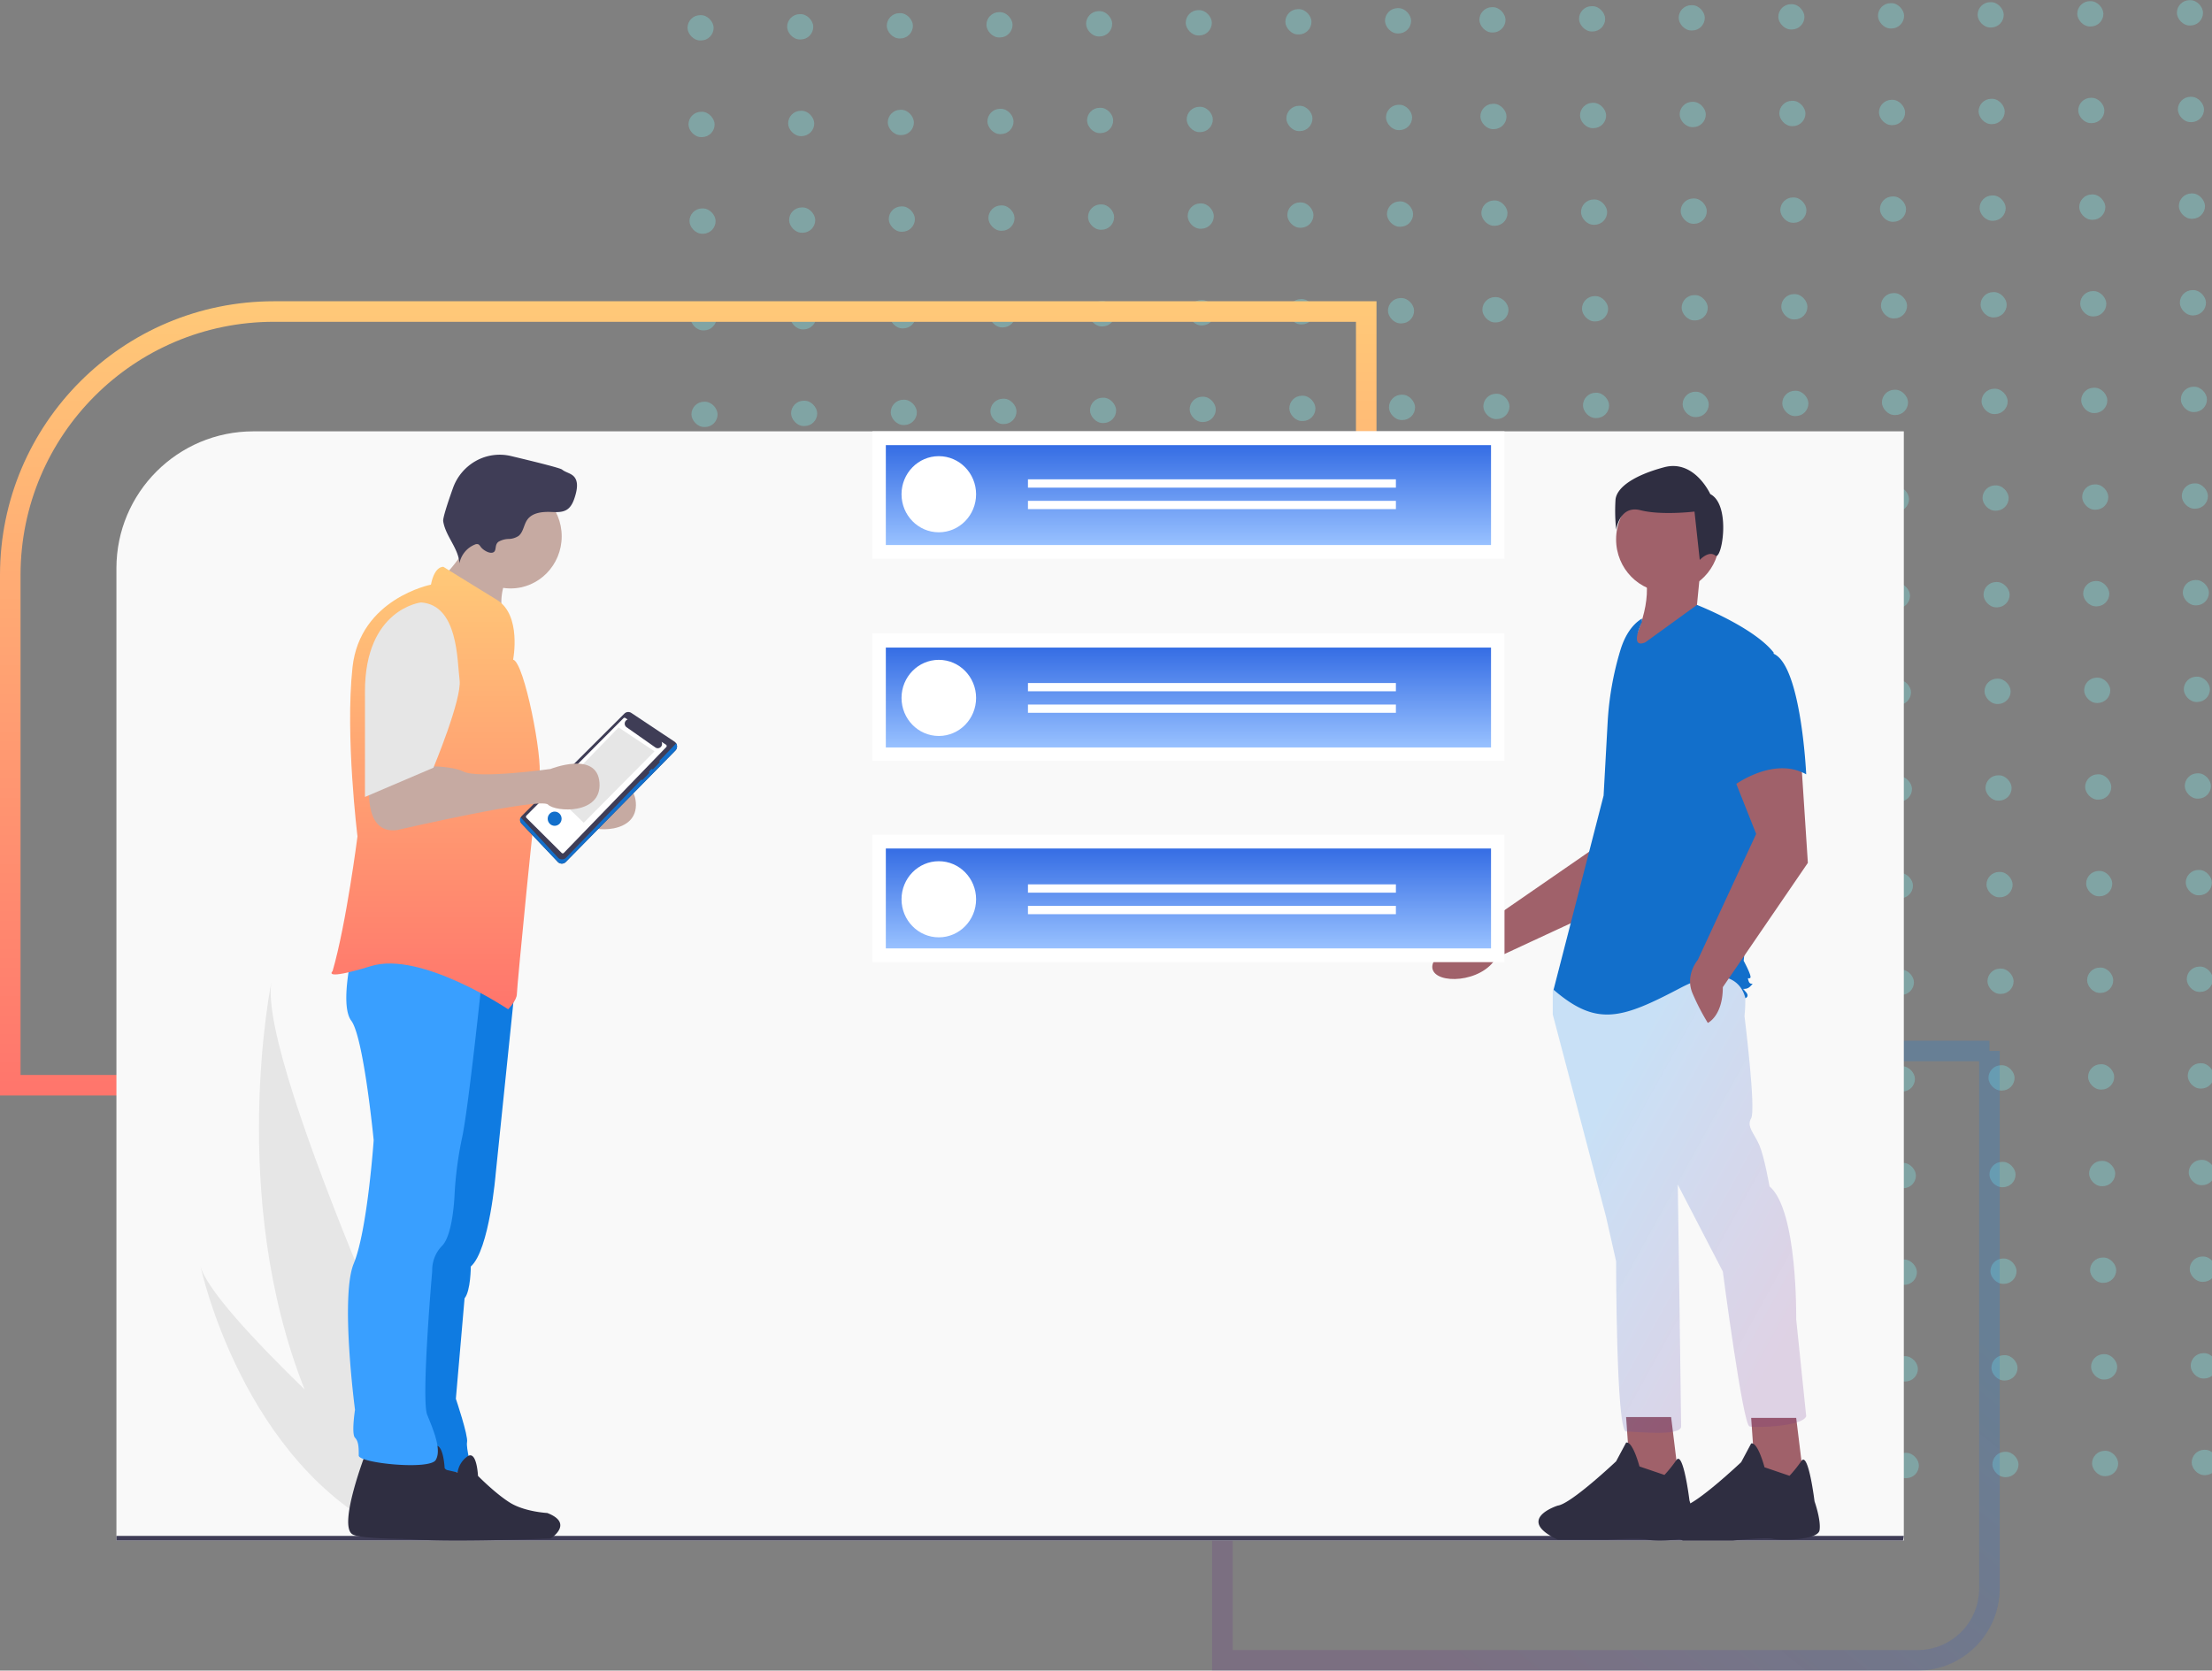 <svg width="323" height="244" fill="none" xmlns="http://www.w3.org/2000/svg"><rect width="100%" height="100%" fill="#808080" stroke="none"/><rect width="3.814" height="3.7" rx="1.85" transform="rotate(-.579 213.568 -21374.492) skewX(.008)" fill="#83E1E1" fill-opacity=".38"/><rect width="3.814" height="3.7" rx="1.85" transform="rotate(-.579 11388.39 -21432.01) skewX(.008)" fill="#83E1E1" fill-opacity=".38"/><rect width="3.814" height="3.7" rx="1.85" transform="rotate(-.579 5800.956 -21403.3) skewX(.008)" fill="#83E1E1" fill-opacity=".38"/><rect width="3.814" height="3.7" rx="1.85" transform="rotate(-.579 16975.755 -21460.82) skewX(.008)" fill="#83E1E1" fill-opacity=".38"/><rect width="3.814" height="3.7" rx="1.85" transform="rotate(-.579 3007.244 -21388.847) skewX(.008)" fill="#83E1E1" fill-opacity=".38"/><rect width="3.814" height="3.7" rx="1.85" transform="rotate(-.579 14182.023 -21446.465) skewX(.008)" fill="#83E1E1" fill-opacity=".38"/><rect width="3.814" height="3.7" rx="1.85" transform="rotate(-.579 8594.658 -21417.656) skewX(.008)" fill="#83E1E1" fill-opacity=".38"/><rect width="3.814" height="3.7" rx="1.85" transform="rotate(-.579 19769.486 -21475.174) skewX(.008)" fill="#83E1E1" fill-opacity=".38"/><rect width="3.814" height="3.7" rx="1.85" transform="rotate(-.579 1610.388 -21381.719) skewX(.008)" fill="#83E1E1" fill-opacity=".38"/><rect width="3.814" height="3.7" rx="1.85" transform="rotate(-.579 12785.256 -21439.237) skewX(.008)" fill="#83E1E1" fill-opacity=".38"/><rect width="3.814" height="3.7" rx="1.85" transform="rotate(-.579 7197.822 -21410.428) skewX(.008)" fill="#83E1E1" fill-opacity=".38"/><rect width="3.814" height="3.7" rx="1.85" transform="rotate(-.579 18372.62 -21467.947) skewX(.008)" fill="#83E1E1" fill-opacity=".38"/><rect width="3.814" height="3.7" rx="1.85" transform="rotate(-.579 4404.11 -21396.074) skewX(.008)" fill="#83E1E1" fill-opacity=".38"/><rect width="3.814" height="3.7" rx="1.85" transform="rotate(-.579 15578.888 -21453.592) skewX(.008)" fill="#83E1E1" fill-opacity=".38"/><rect width="3.814" height="3.7" rx="1.85" transform="rotate(-.579 9991.524 -21424.783) skewX(.008)" fill="#83E1E1" fill-opacity=".38"/><rect width="3.814" height="3.7" rx="1.85" transform="rotate(-.579 21166.352 -21482.4) skewX(.008)" fill="#83E1E1" fill-opacity=".38"/><rect width="3.814" height="3.7" rx="1.85" transform="rotate(-.579 184.738 -27133.99) skewX(.008)" fill="#83E1E1" fill-opacity=".38"/><rect width="3.814" height="3.7" rx="1.85" transform="rotate(-.579 11359.559 -27191.508) skewX(.008)" fill="#83E1E1" fill-opacity=".38"/><rect width="3.814" height="3.7" rx="1.85" transform="rotate(-.579 5772.174 -27162.699) skewX(.008)" fill="#83E1E1" fill-opacity=".38"/><rect width="3.814" height="3.7" rx="1.85" transform="rotate(-.579 16947.022 -27220.217) skewX(.008)" fill="#83E1E1" fill-opacity=".38"/><rect width="3.814" height="3.7" rx="1.85" transform="rotate(-.579 2978.473 -27148.344) skewX(.008)" fill="#83E1E1" fill-opacity=".38"/><rect width="3.814" height="3.7" rx="1.85" transform="rotate(-.579 14153.29 -27205.862) skewX(.008)" fill="#83E1E1" fill-opacity=".38"/><rect width="3.814" height="3.7" rx="1.85" transform="rotate(-.579 8565.877 -27177.153) skewX(.008)" fill="#83E1E1" fill-opacity=".38"/><rect width="3.814" height="3.7" rx="1.85" transform="rotate(-.579 19740.755 -27234.671) skewX(.008)" fill="#83E1E1" fill-opacity=".38"/><rect width="3.814" height="3.7" rx="1.85" transform="rotate(-.579 1581.607 -27141.216) skewX(.008)" fill="#83E1E1" fill-opacity=".38"/><rect width="3.814" height="3.7" rx="1.85" transform="rotate(-.579 12756.424 -27198.635) skewX(.008)" fill="#83E1E1" fill-opacity=".38"/><rect width="3.814" height="3.7" rx="1.85" transform="rotate(-.579 7169.01 -27169.926) skewX(.008)" fill="#83E1E1" fill-opacity=".38"/><rect width="3.814" height="3.7" rx="1.85" transform="rotate(-.579 18343.888 -27227.444) skewX(.008)" fill="#83E1E1" fill-opacity=".38"/><rect width="3.814" height="3.7" rx="1.85" transform="rotate(-.579 4375.31 -27155.67) skewX(.008)" fill="#83E1E1" fill-opacity=".38"/><rect width="3.814" height="3.7" rx="1.85" transform="rotate(-.579 15550.157 -27213.09) skewX(.008)" fill="#83E1E1" fill-opacity=".38"/><rect width="3.814" height="3.7" rx="1.85" transform="rotate(-.579 9962.742 -27184.28) skewX(.008)" fill="#83E1E1" fill-opacity=".38"/><rect width="3.814" height="3.7" rx="1.85" transform="rotate(-.579 21137.62 -27241.898) skewX(.008)" fill="#83E1E1" fill-opacity=".38"/><rect width="3.814" height="3.7" rx="1.85" transform="rotate(-.579 206.336 -22814.366) skewX(.008)" fill="#83E1E1" fill-opacity=".38"/><rect width="3.814" height="3.7" rx="1.85" transform="rotate(-.579 11381.182 -22871.885) skewX(.008)" fill="#83E1E1" fill-opacity=".38"/><rect width="3.814" height="3.7" rx="1.85" transform="rotate(-.579 5793.768 -22843.076) skewX(.008)" fill="#83E1E1" fill-opacity=".38"/><rect width="3.814" height="3.7" rx="1.85" transform="rotate(-.579 16968.546 -22900.594) skewX(.008)" fill="#83E1E1" fill-opacity=".38"/><rect width="3.814" height="3.7" rx="1.85" transform="rotate(-.579 3000.046 -22828.721) skewX(.008)" fill="#83E1E1" fill-opacity=".38"/><rect width="3.814" height="3.7" rx="1.85" transform="rotate(-.579 14174.914 -22886.24) skewX(.008)" fill="#83E1E1" fill-opacity=".38"/><rect width="3.814" height="3.7" rx="1.85" transform="rotate(-.579 8587.48 -22857.43) skewX(.008)" fill="#83E1E1" fill-opacity=".38"/><rect width="3.814" height="3.7" rx="1.85" transform="rotate(-.579 19762.278 -22914.949) skewX(.008)" fill="#83E1E1" fill-opacity=".38"/><rect width="3.814" height="3.7" rx="1.85" transform="rotate(-.579 1603.2 -22821.494) skewX(.008)" fill="#83E1E1" fill-opacity=".38"/><rect width="3.814" height="3.7" rx="1.85" transform="rotate(-.579 12778.048 -22879.012) skewX(.008)" fill="#83E1E1" fill-opacity=".38"/><rect width="3.814" height="3.7" rx="1.85" transform="rotate(-.579 7190.614 -22850.303) skewX(.008)" fill="#83E1E1" fill-opacity=".38"/><rect width="3.814" height="3.7" rx="1.85" transform="rotate(-.579 18365.412 -22907.821) skewX(.008)" fill="#83E1E1" fill-opacity=".38"/><rect width="3.814" height="3.7" rx="1.85" transform="rotate(-.579 4396.902 -22835.849) skewX(.008)" fill="#83E1E1" fill-opacity=".38"/><rect width="3.814" height="3.7" rx="1.85" transform="rotate(-.579 15571.68 -22893.367) skewX(.008)" fill="#83E1E1" fill-opacity=".38"/><rect width="3.814" height="3.7" rx="1.85" transform="rotate(-.579 9984.316 -22864.658) skewX(.008)" fill="#83E1E1" fill-opacity=".38"/><rect width="3.814" height="3.7" rx="1.85" transform="rotate(-.579 21159.144 -22922.176) skewX(.008)" fill="#83E1E1" fill-opacity=".38"/><rect width="3.814" height="3.7" rx="1.85" transform="rotate(-.579 177.555 -28573.864) skewX(.008)" fill="#83E1E1" fill-opacity=".38"/><rect width="3.814" height="3.7" rx="1.85" transform="rotate(-.579 11352.351 -28631.382) skewX(.008)" fill="#83E1E1" fill-opacity=".38"/><rect width="3.814" height="3.7" rx="1.85" transform="rotate(-.579 5764.967 -28602.573) skewX(.008)" fill="#83E1E1" fill-opacity=".38"/><rect width="3.814" height="3.7" rx="1.85" transform="rotate(-.579 16939.815 -28660.19) skewX(.008)" fill="#83E1E1" fill-opacity=".38"/><rect width="3.814" height="3.7" rx="1.85" transform="rotate(-.579 2971.264 -28588.12) skewX(.008)" fill="#83E1E1" fill-opacity=".38"/><rect width="3.814" height="3.7" rx="1.85" transform="rotate(-.579 14146.083 -28645.737) skewX(.008)" fill="#83E1E1" fill-opacity=".38"/><rect width="3.814" height="3.7" rx="1.85" transform="rotate(-.579 8558.698 -28616.928) skewX(.008)" fill="#83E1E1" fill-opacity=".38"/><rect width="3.814" height="3.7" rx="1.85" transform="rotate(-.579 19733.547 -28674.545) skewX(.008)" fill="#83E1E1" fill-opacity=".38"/><rect width="3.814" height="3.7" rx="1.85" transform="rotate(-.579 1574.4 -28581.09) skewX(.008)" fill="#83E1E1" fill-opacity=".38"/><rect width="3.814" height="3.7" rx="1.85" transform="rotate(-.579 12749.217 -28638.51) skewX(.008)" fill="#83E1E1" fill-opacity=".38"/><rect width="3.814" height="3.7" rx="1.85" transform="rotate(-.579 7161.833 -28609.8) skewX(.008)" fill="#83E1E1" fill-opacity=".38"/><rect width="3.814" height="3.7" rx="1.85" transform="rotate(-.579 18336.68 -28667.319) skewX(.008)" fill="#83E1E1" fill-opacity=".38"/><rect width="3.814" height="3.7" rx="1.85" transform="rotate(-.579 4368.12 -28595.445) skewX(.008)" fill="#83E1E1" fill-opacity=".38"/><rect width="3.814" height="3.7" rx="1.85" transform="rotate(-.579 15542.949 -28652.964) skewX(.008)" fill="#83E1E1" fill-opacity=".38"/><rect width="3.814" height="3.7" rx="1.85" transform="rotate(-.579 9955.535 -28624.155) skewX(.008)" fill="#83E1E1" fill-opacity=".38"/><rect width="3.814" height="3.7" rx="1.85" transform="rotate(-.579 21130.412 -28681.673) skewX(.008)" fill="#83E1E1" fill-opacity=".38"/><rect width="3.814" height="3.7" rx="1.85" transform="rotate(-.579 199.153 -24254.24) skewX(.008)" fill="#83E1E1" fill-opacity=".38"/><rect width="3.814" height="3.7" rx="1.85" transform="rotate(-.579 11373.974 -24311.759) skewX(.008)" fill="#83E1E1" fill-opacity=".38"/><rect width="3.814" height="3.7" rx="1.85" transform="rotate(-.579 5786.56 -24283.05) skewX(.008)" fill="#83E1E1" fill-opacity=".38"/><rect width="3.814" height="3.7" rx="1.85" transform="rotate(-.579 16961.339 -24340.568) skewX(.008)" fill="#83E1E1" fill-opacity=".38"/><rect width="3.814" height="3.7" rx="1.85" transform="rotate(-.579 2992.859 -24268.695) skewX(.008)" fill="#83E1E1" fill-opacity=".38"/><rect width="3.814" height="3.7" rx="1.85" transform="rotate(-.579 14167.706 -24326.114) skewX(.008)" fill="#83E1E1" fill-opacity=".38"/><rect width="3.814" height="3.7" rx="1.85" transform="rotate(-.579 8580.273 -24297.404) skewX(.008)" fill="#83E1E1" fill-opacity=".38"/><rect width="3.814" height="3.7" rx="1.85" transform="rotate(-.579 19755.07 -24354.923) skewX(.008)" fill="#83E1E1" fill-opacity=".38"/><rect width="3.814" height="3.7" rx="1.85" transform="rotate(-.579 1595.993 -24261.468) skewX(.008)" fill="#83E1E1" fill-opacity=".38"/><rect width="3.814" height="3.7" rx="1.85" transform="rotate(-.579 12770.84 -24318.986) skewX(.008)" fill="#83E1E1" fill-opacity=".38"/><rect width="3.814" height="3.7" rx="1.85" transform="rotate(-.579 7183.426 -24290.177) skewX(.008)" fill="#83E1E1" fill-opacity=".38"/><rect width="3.814" height="3.7" rx="1.85" transform="rotate(-.579 18358.205 -24347.696) skewX(.008)" fill="#83E1E1" fill-opacity=".38"/><rect width="3.814" height="3.7" rx="1.85" transform="rotate(-.579 4389.695 -24275.822) skewX(.008)" fill="#83E1E1" fill-opacity=".38"/><rect width="3.814" height="3.7" rx="1.85" transform="rotate(-.579 15564.572 -24333.34) skewX(.008)" fill="#83E1E1" fill-opacity=".38"/><rect width="3.814" height="3.7" rx="1.85" transform="rotate(-.579 9977.139 -24304.631) skewX(.008)" fill="#83E1E1" fill-opacity=".38"/><rect width="3.814" height="3.7" rx="1.85" transform="rotate(-.579 21151.937 -24362.15) skewX(.008)" fill="#83E1E1" fill-opacity=".38"/><rect width="3.814" height="3.7" rx="1.85" transform="rotate(-.579 170.348 -30013.738) skewX(.008)" fill="#83E1E1" fill-opacity=".38"/><rect width="3.814" height="3.7" rx="1.85" transform="rotate(-.579 11345.243 -30071.256) skewX(.008)" fill="#83E1E1" fill-opacity=".38"/><rect width="3.814" height="3.7" rx="1.85" transform="rotate(-.579 5757.779 -30042.448) skewX(.008)" fill="#83E1E1" fill-opacity=".38"/><rect width="3.814" height="3.7" rx="1.85" transform="rotate(-.579 16932.607 -30100.065) skewX(.008)" fill="#83E1E1" fill-opacity=".38"/><rect width="3.814" height="3.7" rx="1.85" transform="rotate(-.579 2964.057 -30028.093) skewX(.008)" fill="#83E1E1" fill-opacity=".38"/><rect width="3.814" height="3.7" rx="1.85" transform="rotate(-.579 14138.875 -30085.611) skewX(.008)" fill="#83E1E1" fill-opacity=".38"/><rect width="3.814" height="3.7" rx="1.85" transform="rotate(-.579 8551.411 -30056.803) skewX(.008)" fill="#83E1E1" fill-opacity=".38"/><rect width="3.814" height="3.7" rx="1.85" transform="rotate(-.579 19726.338 -30114.32) skewX(.008)" fill="#83E1E1" fill-opacity=".38"/><rect width="3.814" height="3.7" rx="1.85" transform="rotate(-.579 1567.21 -30020.866) skewX(.008)" fill="#83E1E1" fill-opacity=".38"/><rect width="3.814" height="3.7" rx="1.85" transform="rotate(-.579 12742.01 -30078.484) skewX(.008)" fill="#83E1E1" fill-opacity=".38"/><rect width="3.814" height="3.7" rx="1.85" transform="rotate(-.579 7154.624 -30049.575) skewX(.008)" fill="#83E1E1" fill-opacity=".38"/><rect width="3.814" height="3.7" rx="1.85" transform="rotate(-.579 18329.473 -30107.193) skewX(.008)" fill="#83E1E1" fill-opacity=".38"/><rect width="3.814" height="3.7" rx="1.85" transform="rotate(-.579 4360.913 -30035.32) skewX(.008)" fill="#83E1E1" fill-opacity=".38"/><rect width="3.814" height="3.7" rx="1.85" transform="rotate(-.579 15535.74 -30092.739) skewX(.008)" fill="#83E1E1" fill-opacity=".38"/><rect width="3.814" height="3.7" rx="1.85" transform="rotate(-.579 9948.357 -30064.03) skewX(.008)" fill="#83E1E1" fill-opacity=".38"/><rect width="3.814" height="3.7" rx="1.85" transform="rotate(-.579 21123.205 -30121.548) skewX(.008)" fill="#83E1E1" fill-opacity=".38"/><rect width="3.814" height="3.7" rx="1.85" transform="rotate(-.579 191.946 -25694.115) skewX(.008)" fill="#83E1E1" fill-opacity=".38"/><rect width="3.814" height="3.7" rx="1.85" transform="rotate(-.579 11366.767 -25751.633) skewX(.008)" fill="#83E1E1" fill-opacity=".38"/><rect width="3.814" height="3.7" rx="1.85" transform="rotate(-.579 5779.353 -25722.924) skewX(.008)" fill="#83E1E1" fill-opacity=".38"/><rect width="3.814" height="3.7" rx="1.85" transform="rotate(-.579 16954.23 -25780.442) skewX(.008)" fill="#83E1E1" fill-opacity=".38"/><rect width="3.814" height="3.7" rx="1.85" transform="rotate(-.579 2985.65 -25708.47) skewX(.008)" fill="#83E1E1" fill-opacity=".38"/><rect width="3.814" height="3.7" rx="1.85" transform="rotate(-.579 14160.498 -25765.988) skewX(.008)" fill="#83E1E1" fill-opacity=".38"/><rect width="3.814" height="3.7" rx="1.85" transform="rotate(-.579 8573.085 -25737.279) skewX(.008)" fill="#83E1E1" fill-opacity=".38"/><rect width="3.814" height="3.7" rx="1.85" transform="rotate(-.579 19747.863 -25794.797) skewX(.008)" fill="#83E1E1" fill-opacity=".38"/><rect width="3.814" height="3.7" rx="1.85" transform="rotate(-.579 1588.815 -25701.342) skewX(.008)" fill="#83E1E1" fill-opacity=".38"/><rect width="3.814" height="3.7" rx="1.85" transform="rotate(-.579 12763.633 -25758.86) skewX(.008)" fill="#83E1E1" fill-opacity=".38"/><rect width="3.814" height="3.7" rx="1.85" transform="rotate(-.579 7176.219 -25730.052) skewX(.008)" fill="#83E1E1" fill-opacity=".38"/><rect width="3.814" height="3.7" rx="1.85" transform="rotate(-.579 18351.096 -25787.57) skewX(.008)" fill="#83E1E1" fill-opacity=".38"/><rect width="3.814" height="3.7" rx="1.85" transform="rotate(-.579 4382.517 -25715.697) skewX(.008)" fill="#83E1E1" fill-opacity=".38"/><rect width="3.814" height="3.7" rx="1.85" transform="rotate(-.579 15557.364 -25773.116) skewX(.008)" fill="#83E1E1" fill-opacity=".38"/><rect width="3.814" height="3.7" rx="1.85" transform="rotate(-.579 9969.93 -25744.406) skewX(.008)" fill="#83E1E1" fill-opacity=".38"/><rect width="3.814" height="3.7" rx="1.85" transform="rotate(-.579 21144.73 -25802.024) skewX(.008)" fill="#83E1E1" fill-opacity=".38"/><rect width="3.814" height="3.7" rx="1.85" transform="rotate(-.579 163.165 -31453.612) skewX(.008)" fill="#83E1E1" fill-opacity=".38"/><rect width="3.814" height="3.7" rx="1.85" transform="rotate(-.579 11338.035 -31511.13) skewX(.008)" fill="#83E1E1" fill-opacity=".38"/><rect width="3.814" height="3.7" rx="1.85" transform="rotate(-.579 5750.571 -31482.322) skewX(.008)" fill="#83E1E1" fill-opacity=".38"/><rect width="3.814" height="3.7" rx="1.85" transform="rotate(-.579 16925.399 -31539.84) skewX(.008)" fill="#83E1E1" fill-opacity=".38"/><rect width="3.814" height="3.7" rx="1.85" transform="rotate(-.579 2956.87 -31467.967) skewX(.008)" fill="#83E1E1" fill-opacity=".38"/><rect width="3.814" height="3.7" rx="1.85" transform="rotate(-.579 14131.667 -31525.486) skewX(.008)" fill="#83E1E1" fill-opacity=".38"/><rect width="3.814" height="3.7" rx="1.85" transform="rotate(-.579 8544.283 -31496.677) skewX(.008)" fill="#83E1E1" fill-opacity=".38"/><rect width="3.814" height="3.7" rx="1.85" transform="rotate(-.579 19719.131 -31554.294) skewX(.008)" fill="#83E1E1" fill-opacity=".38"/><rect width="3.814" height="3.7" rx="1.85" transform="rotate(-.579 1559.934 -31460.84) skewX(.008)" fill="#83E1E1" fill-opacity=".38"/><rect width="3.814" height="3.7" rx="1.85" transform="rotate(-.579 12734.801 -31518.259) skewX(.008)" fill="#83E1E1" fill-opacity=".38"/><rect width="3.814" height="3.7" rx="1.85" transform="rotate(-.579 7147.437 -31489.45) skewX(.008)" fill="#83E1E1" fill-opacity=".38"/><rect width="3.814" height="3.7" rx="1.85" transform="rotate(-.579 18322.265 -31547.067) skewX(.008)" fill="#83E1E1" fill-opacity=".38"/><rect width="3.814" height="3.7" rx="1.85" transform="rotate(-.579 4353.735 -31475.194) skewX(.008)" fill="#83E1E1" fill-opacity=".38"/><rect width="3.814" height="3.7" rx="1.85" transform="rotate(-.579 15528.434 -31532.713) skewX(.008)" fill="#83E1E1" fill-opacity=".38"/><rect width="3.814" height="3.7" rx="1.85" transform="rotate(-.579 9941.149 -31503.904) skewX(.008)" fill="#83E1E1" fill-opacity=".38"/><rect width="3.814" height="3.7" rx="1.85" transform="rotate(-.579 21115.897 -31561.422) skewX(.008)" fill="#83E1E1" fill-opacity=".38"/><rect width="3.814" height="3.7" rx="1.85" transform="rotate(-.579 270.98 -9931.383) skewX(.008)" fill="#83E1E1" fill-opacity=".38"/><rect width="3.814" height="3.7" rx="1.85" transform="rotate(-.579 11445.741 -9988.902) skewX(.008)" fill="#83E1E1" fill-opacity=".38"/><rect width="3.814" height="3.7" rx="1.85" transform="rotate(-.579 5858.297 -9960.093) skewX(.008)" fill="#83E1E1" fill-opacity=".38"/><rect width="3.814" height="3.7" rx="1.85" transform="rotate(-.579 17033.105 -10017.612) skewX(.008)" fill="#83E1E1" fill-opacity=".38"/><rect width="3.814" height="3.7" rx="1.85" transform="rotate(-.579 3064.615 -9945.738) skewX(.008)" fill="#83E1E1" fill-opacity=".38"/><rect width="3.814" height="3.7" rx="1.85" transform="rotate(-.579 14239.473 -10003.257) skewX(.008)" fill="#83E1E1" fill-opacity=".38"/><rect width="3.814" height="3.7" rx="1.85" transform="rotate(-.579 8652.019 -9974.448) skewX(.008)" fill="#83E1E1" fill-opacity=".38"/><rect width="3.814" height="3.7" rx="1.85" transform="rotate(-.579 19826.837 -10031.966) skewX(.008)" fill="#83E1E1" fill-opacity=".38"/><rect width="3.814" height="3.7" rx="1.85" transform="rotate(-.579 1667.75 -9938.511) skewX(.008)" fill="#83E1E1" fill-opacity=".38"/><rect width="3.814" height="3.7" rx="1.85" transform="rotate(-.579 12842.607 -9996.03) skewX(.008)" fill="#83E1E1" fill-opacity=".38"/><rect width="3.814" height="3.7" rx="1.85" transform="rotate(-.579 7255.163 -9967.32) skewX(.008)" fill="#83E1E1" fill-opacity=".38"/><rect width="3.814" height="3.7" rx="1.85" transform="rotate(-.579 18429.971 -10024.839) skewX(.008)" fill="#83E1E1" fill-opacity=".38"/><rect width="3.814" height="3.7" rx="1.85" transform="rotate(-.579 4461.451 -9952.866) skewX(.008)" fill="#83E1E1" fill-opacity=".38"/><rect width="3.814" height="3.7" rx="1.85" transform="rotate(-.579 15636.24 -10010.484) skewX(.008)" fill="#83E1E1" fill-opacity=".38"/><rect width="3.814" height="3.7" rx="1.85" transform="rotate(-.579 10048.875 -9981.675) skewX(.008)" fill="#83E1E1" fill-opacity=".38"/><rect width="3.814" height="3.7" rx="1.85" transform="rotate(-.579 21223.703 -10039.193) skewX(.008)" fill="#83E1E1" fill-opacity=".38"/><rect width="3.814" height="3.7" rx="1.85" transform="rotate(-.579 242.103 -15690.782) skewX(.008)" fill="#83E1E1" fill-opacity=".38"/><rect width="3.814" height="3.7" rx="1.85" transform="rotate(-.579 11416.91 -15748.3) skewX(.008)" fill="#83E1E1" fill-opacity=".38"/><rect width="3.814" height="3.7" rx="1.85" transform="rotate(-.579 5829.515 -15719.491) skewX(.008)" fill="#83E1E1" fill-opacity=".38"/><rect width="3.814" height="3.7" rx="1.85" transform="rotate(-.579 17004.374 -15777.109) skewX(.008)" fill="#83E1E1" fill-opacity=".38"/><rect width="3.814" height="3.7" rx="1.85" transform="rotate(-.579 3035.803 -15705.137) skewX(.008)" fill="#83E1E1" fill-opacity=".38"/><rect width="3.814" height="3.7" rx="1.85" transform="rotate(-.579 14210.642 -15762.754) skewX(.008)" fill="#83E1E1" fill-opacity=".38"/><rect width="3.814" height="3.7" rx="1.85" transform="rotate(-.579 8623.217 -15733.846) skewX(.008)" fill="#83E1E1" fill-opacity=".38"/><rect width="3.814" height="3.7" rx="1.85" transform="rotate(-.579 19798.105 -15791.464) skewX(.008)" fill="#83E1E1" fill-opacity=".38"/><rect width="3.814" height="3.7" rx="1.85" transform="rotate(-.579 1638.948 -15698.009) skewX(.008)" fill="#83E1E1" fill-opacity=".38"/><rect width="3.814" height="3.7" rx="1.85" transform="rotate(-.579 12813.776 -15755.527) skewX(.008)" fill="#83E1E1" fill-opacity=".38"/><rect width="3.814" height="3.7" rx="1.85" transform="rotate(-.579 7226.382 -15726.818) skewX(.008)" fill="#83E1E1" fill-opacity=".38"/><rect width="3.814" height="3.7" rx="1.85" transform="rotate(-.579 18401.24 -15784.237) skewX(.008)" fill="#83E1E1" fill-opacity=".38"/><rect width="3.814" height="3.7" rx="1.85" transform="rotate(-.579 4432.65 -15712.463) skewX(.008)" fill="#83E1E1" fill-opacity=".38"/><rect width="3.814" height="3.7" rx="1.85" transform="rotate(-.579 15607.507 -15769.882) skewX(.008)" fill="#83E1E1" fill-opacity=".38"/><rect width="3.814" height="3.7" rx="1.85" transform="rotate(-.579 10020.044 -15741.073) skewX(.008)" fill="#83E1E1" fill-opacity=".38"/><rect width="3.814" height="3.7" rx="1.85" transform="rotate(-.579 21194.971 -15798.69) skewX(.008)" fill="#83E1E1" fill-opacity=".38"/><rect width="3.814" height="3.7" rx="1.85" transform="rotate(-.579 263.676 -11371.159) skewX(.008)" fill="#83E1E1" fill-opacity=".38"/><rect width="3.814" height="3.7" rx="1.85" transform="rotate(-.579 11438.533 -11428.677) skewX(.008)" fill="#83E1E1" fill-opacity=".38"/><rect width="3.814" height="3.7" rx="1.85" transform="rotate(-.579 5851.109 -11399.868) skewX(.008)" fill="#83E1E1" fill-opacity=".38"/><rect width="3.814" height="3.7" rx="1.85" transform="rotate(-.579 17025.897 -11457.387) skewX(.008)" fill="#83E1E1" fill-opacity=".38"/><rect width="3.814" height="3.7" rx="1.85" transform="rotate(-.579 3057.407 -11385.513) skewX(.008)" fill="#83E1E1" fill-opacity=".38"/><rect width="3.814" height="3.7" rx="1.85" transform="rotate(-.579 14232.265 -11443.032) skewX(.008)" fill="#83E1E1" fill-opacity=".38"/><rect width="3.814" height="3.7" rx="1.85" transform="rotate(-.579 8644.81 -11414.223) skewX(.008)" fill="#83E1E1" fill-opacity=".38"/><rect width="3.814" height="3.7" rx="1.85" transform="rotate(-.579 19819.63 -11471.84) skewX(.008)" fill="#83E1E1" fill-opacity=".38"/><rect width="3.814" height="3.7" rx="1.85" transform="rotate(-.579 1660.54 -11378.286) skewX(.008)" fill="#83E1E1" fill-opacity=".38"/><rect width="3.814" height="3.7" rx="1.85" transform="rotate(-.579 12835.4 -11435.904) skewX(.008)" fill="#83E1E1" fill-opacity=".38"/><rect width="3.814" height="3.7" rx="1.85" transform="rotate(-.579 7247.955 -11407.095) skewX(.008)" fill="#83E1E1" fill-opacity=".38"/><rect width="3.814" height="3.7" rx="1.85" transform="rotate(-.579 18422.763 -11464.614) skewX(.008)" fill="#83E1E1" fill-opacity=".38"/><rect width="3.814" height="3.7" rx="1.85" transform="rotate(-.579 4454.243 -11392.74) skewX(.008)" fill="#83E1E1" fill-opacity=".38"/><rect width="3.814" height="3.7" rx="1.85" transform="rotate(-.579 15629.13 -11450.259) skewX(.008)" fill="#83E1E1" fill-opacity=".38"/><rect width="3.814" height="3.7" rx="1.85" transform="rotate(-.579 10041.667 -11421.45) skewX(.008)" fill="#83E1E1" fill-opacity=".38"/><rect width="3.814" height="3.7" rx="1.85" transform="rotate(-.579 21216.495 -11478.968) skewX(.008)" fill="#83E1E1" fill-opacity=".38"/><rect width="3.814" height="3.7" rx="1.85" transform="rotate(-.579 234.895 -17130.656) skewX(.008)" fill="#83E1E1" fill-opacity=".38"/><rect width="3.814" height="3.7" rx="1.85" transform="rotate(-.579 11409.702 -17188.175) skewX(.008)" fill="#83E1E1" fill-opacity=".38"/><rect width="3.814" height="3.7" rx="1.85" transform="rotate(-.579 5822.308 -17159.465) skewX(.008)" fill="#83E1E1" fill-opacity=".38"/><rect width="3.814" height="3.7" rx="1.85" transform="rotate(-.579 16997.166 -17216.983) skewX(.008)" fill="#83E1E1" fill-opacity=".38"/><rect width="3.814" height="3.7" rx="1.85" transform="rotate(-.579 3028.596 -17145.011) skewX(.008)" fill="#83E1E1" fill-opacity=".38"/><rect width="3.814" height="3.7" rx="1.85" transform="rotate(-.579 14203.434 -17202.629) skewX(.008)" fill="#83E1E1" fill-opacity=".38"/><rect width="3.814" height="3.7" rx="1.85" transform="rotate(-.579 8616.04 -17173.82) skewX(.008)" fill="#83E1E1" fill-opacity=".38"/><rect width="3.814" height="3.7" rx="1.85" transform="rotate(-.579 19790.897 -17231.239) skewX(.008)" fill="#83E1E1" fill-opacity=".38"/><rect width="3.814" height="3.7" rx="1.85" transform="rotate(-.579 1631.76 -17137.883) skewX(.008)" fill="#83E1E1" fill-opacity=".38"/><rect width="3.814" height="3.7" rx="1.85" transform="rotate(-.579 12806.568 -17195.402) skewX(.008)" fill="#83E1E1" fill-opacity=".38"/><rect width="3.814" height="3.7" rx="1.85" transform="rotate(-.579 7219.174 -17166.593) skewX(.008)" fill="#83E1E1" fill-opacity=".38"/><rect width="3.814" height="3.7" rx="1.85" transform="rotate(-.579 18394.031 -17224.111) skewX(.008)" fill="#83E1E1" fill-opacity=".38"/><rect width="3.814" height="3.7" rx="1.85" transform="rotate(-.579 4425.462 -17152.238) skewX(.008)" fill="#83E1E1" fill-opacity=".38"/><rect width="3.814" height="3.7" rx="1.85" transform="rotate(-.579 15600.3 -17209.756) skewX(.008)" fill="#83E1E1" fill-opacity=".38"/><rect width="3.814" height="3.7" rx="1.85" transform="rotate(-.579 10012.876 -17181.047) skewX(.008)" fill="#83E1E1" fill-opacity=".38"/><rect width="3.814" height="3.7" rx="1.85" transform="rotate(-.579 21187.764 -17238.565) skewX(.008)" fill="#83E1E1" fill-opacity=".38"/><rect width="3.814" height="3.7" rx="1.85" transform="rotate(-.579 256.493 -12811.033) skewX(.008)" fill="#83E1E1" fill-opacity=".38"/><rect width="3.814" height="3.7" rx="1.85" transform="rotate(-.579 11431.325 -12868.551) skewX(.008)" fill="#83E1E1" fill-opacity=".38"/><rect width="3.814" height="3.7" rx="1.85" transform="rotate(-.579 5843.902 -12839.842) skewX(.008)" fill="#83E1E1" fill-opacity=".38"/><rect width="3.814" height="3.7" rx="1.85" transform="rotate(-.579 17018.79 -12897.36) skewX(.008)" fill="#83E1E1" fill-opacity=".38"/><rect width="3.814" height="3.7" rx="1.85" transform="rotate(-.579 3050.2 -12825.487) skewX(.008)" fill="#83E1E1" fill-opacity=".38"/><rect width="3.814" height="3.7" rx="1.85" transform="rotate(-.579 14225.057 -12882.906) skewX(.008)" fill="#83E1E1" fill-opacity=".38"/><rect width="3.814" height="3.7" rx="1.85" transform="rotate(-.579 8637.613 -12854.197) skewX(.008)" fill="#83E1E1" fill-opacity=".38"/><rect width="3.814" height="3.7" rx="1.85" transform="rotate(-.579 19812.422 -12911.715) skewX(.008)" fill="#83E1E1" fill-opacity=".38"/><rect width="3.814" height="3.7" rx="1.85" transform="rotate(-.579 1653.334 -12818.26) skewX(.008)" fill="#83E1E1" fill-opacity=".38"/><rect width="3.814" height="3.7" rx="1.85" transform="rotate(-.579 12828.191 -12875.778) skewX(.008)" fill="#83E1E1" fill-opacity=".38"/><rect width="3.814" height="3.7" rx="1.85" transform="rotate(-.579 7240.768 -12847.069) skewX(.008)" fill="#83E1E1" fill-opacity=".38"/><rect width="3.814" height="3.7" rx="1.85" transform="rotate(-.579 18415.655 -12904.488) skewX(.008)" fill="#83E1E1" fill-opacity=".38"/><rect width="3.814" height="3.7" rx="1.85" transform="rotate(-.579 4447.065 -12832.615) skewX(.008)" fill="#83E1E1" fill-opacity=".38"/><rect width="3.814" height="3.7" rx="1.85" transform="rotate(-.579 15621.924 -12890.232) skewX(.008)" fill="#83E1E1" fill-opacity=".38"/><rect width="3.814" height="3.7" rx="1.85" transform="rotate(-.579 10034.46 -12861.424) skewX(.008)" fill="#83E1E1" fill-opacity=".38"/><rect width="3.814" height="3.7" rx="1.85" transform="rotate(-.579 21209.288 -12918.942) skewX(.008)" fill="#83E1E1" fill-opacity=".38"/><rect width="3.814" height="3.7" rx="1.85" transform="rotate(-.579 227.687 -18570.53) skewX(.008)" fill="#83E1E1" fill-opacity=".38"/><rect width="3.814" height="3.7" rx="1.85" transform="rotate(-.579 11402.494 -18628.05) skewX(.008)" fill="#83E1E1" fill-opacity=".38"/><rect width="3.814" height="3.7" rx="1.85" transform="rotate(-.579 5815.12 -18599.34) skewX(.008)" fill="#83E1E1" fill-opacity=".38"/><rect width="3.814" height="3.7" rx="1.85" transform="rotate(-.579 16989.958 -18656.758) skewX(.008)" fill="#83E1E1" fill-opacity=".38"/><rect width="3.814" height="3.7" rx="1.85" transform="rotate(-.579 3021.418 -18584.885) skewX(.008)" fill="#83E1E1" fill-opacity=".38"/><rect width="3.814" height="3.7" rx="1.85" transform="rotate(-.579 14196.226 -18642.404) skewX(.008)" fill="#83E1E1" fill-opacity=".38"/><rect width="3.814" height="3.7" rx="1.85" transform="rotate(-.579 8608.832 -18613.694) skewX(.008)" fill="#83E1E1" fill-opacity=".38"/><rect width="3.814" height="3.7" rx="1.85" transform="rotate(-.579 19783.59 -18671.213) skewX(.008)" fill="#83E1E1" fill-opacity=".38"/><rect width="3.814" height="3.7" rx="1.85" transform="rotate(-.579 1624.552 -18577.758) skewX(.008)" fill="#83E1E1" fill-opacity=".38"/><rect width="3.814" height="3.7" rx="1.85" transform="rotate(-.579 12799.36 -18635.276) skewX(.008)" fill="#83E1E1" fill-opacity=".38"/><rect width="3.814" height="3.7" rx="1.85" transform="rotate(-.579 7211.966 -18606.467) skewX(.008)" fill="#83E1E1" fill-opacity=".38"/><rect width="3.814" height="3.7" rx="1.85" transform="rotate(-.579 18386.724 -18663.986) skewX(.008)" fill="#83E1E1" fill-opacity=".38"/><rect width="3.814" height="3.7" rx="1.85" transform="rotate(-.579 4418.254 -18592.112) skewX(.008)" fill="#83E1E1" fill-opacity=".38"/><rect width="3.814" height="3.7" rx="1.85" transform="rotate(-.579 15593.092 -18649.63) skewX(.008)" fill="#83E1E1" fill-opacity=".38"/><rect width="3.814" height="3.7" rx="1.85" transform="rotate(-.579 10005.688 -18620.822) skewX(.008)" fill="#83E1E1" fill-opacity=".38"/><rect width="3.814" height="3.7" rx="1.85" transform="rotate(-.579 21180.556 -18678.44) skewX(.008)" fill="#83E1E1" fill-opacity=".38"/><rect width="3.814" height="3.7" rx="1.85" transform="rotate(-.579 249.285 -14250.907) skewX(.008)" fill="#83E1E1" fill-opacity=".38"/><rect width="3.814" height="3.7" rx="1.85" transform="rotate(-.579 11424.118 -14308.525) skewX(.008)" fill="#83E1E1" fill-opacity=".38"/><rect width="3.814" height="3.7" rx="1.85" transform="rotate(-.579 5836.723 -14279.617) skewX(.008)" fill="#83E1E1" fill-opacity=".38"/><rect width="3.814" height="3.7" rx="1.85" transform="rotate(-.579 17011.581 -14337.234) skewX(.008)" fill="#83E1E1" fill-opacity=".38"/><rect width="3.814" height="3.7" rx="1.85" transform="rotate(-.579 3042.992 -14265.362) skewX(.008)" fill="#83E1E1" fill-opacity=".38"/><rect width="3.814" height="3.7" rx="1.85" transform="rotate(-.579 14217.85 -14322.88) skewX(.008)" fill="#83E1E1" fill-opacity=".38"/><rect width="3.814" height="3.7" rx="1.85" transform="rotate(-.579 8630.425 -14294.071) skewX(.008)" fill="#83E1E1" fill-opacity=".38"/><rect width="3.814" height="3.7" rx="1.85" transform="rotate(-.579 19805.314 -14351.688) skewX(.008)" fill="#83E1E1" fill-opacity=".38"/><rect width="3.814" height="3.7" rx="1.85" transform="rotate(-.579 1646.146 -14258.135) skewX(.008)" fill="#83E1E1" fill-opacity=".38"/><rect width="3.814" height="3.7" rx="1.85" transform="rotate(-.579 12820.984 -14315.653) skewX(.008)" fill="#83E1E1" fill-opacity=".38"/><rect width="3.814" height="3.7" rx="1.85" transform="rotate(-.579 7233.56 -14286.943) skewX(.008)" fill="#83E1E1" fill-opacity=".38"/><rect width="3.814" height="3.7" rx="1.85" transform="rotate(-.579 18408.447 -14344.362) skewX(.008)" fill="#83E1E1" fill-opacity=".38"/><rect width="3.814" height="3.7" rx="1.85" transform="rotate(-.579 4439.857 -14272.49) skewX(.008)" fill="#83E1E1" fill-opacity=".38"/><rect width="3.814" height="3.7" rx="1.85" transform="rotate(-.579 15614.715 -14330.008) skewX(.008)" fill="#83E1E1" fill-opacity=".38"/><rect width="3.814" height="3.7" rx="1.85" transform="rotate(-.579 10027.252 -14301.298) skewX(.008)" fill="#83E1E1" fill-opacity=".38"/><rect width="3.814" height="3.7" rx="1.85" transform="rotate(-.579 21202.08 -14358.817) skewX(.008)" fill="#83E1E1" fill-opacity=".38"/><rect width="3.814" height="3.7" rx="1.85" transform="rotate(-.579 220.504 -20010.405) skewX(.008)" fill="#83E1E1" fill-opacity=".38"/><rect width="3.814" height="3.7" rx="1.85" transform="rotate(-.579 11395.286 -20067.924) skewX(.008)" fill="#83E1E1" fill-opacity=".38"/><rect width="3.814" height="3.7" rx="1.85" transform="rotate(-.579 5807.912 -20039.214) skewX(.008)" fill="#83E1E1" fill-opacity=".38"/><rect width="3.814" height="3.7" rx="1.85" transform="rotate(-.579 16982.65 -20096.633) skewX(.008)" fill="#83E1E1" fill-opacity=".38"/><rect width="3.814" height="3.7" rx="1.85" transform="rotate(-.579 3014.21 -20024.76) skewX(.008)" fill="#83E1E1" fill-opacity=".38"/><rect width="3.814" height="3.7" rx="1.85" transform="rotate(-.579 14189.018 -20082.278) skewX(.008)" fill="#83E1E1" fill-opacity=".38"/><rect width="3.814" height="3.7" rx="1.85" transform="rotate(-.579 8601.624 -20053.569) skewX(.008)" fill="#83E1E1" fill-opacity=".38"/><rect width="3.814" height="3.7" rx="1.85" transform="rotate(-.579 19776.482 -20111.087) skewX(.008)" fill="#83E1E1" fill-opacity=".38"/><rect width="3.814" height="3.7" rx="1.85" transform="rotate(-.579 1617.374 -20017.632) skewX(.008)" fill="#83E1E1" fill-opacity=".38"/><rect width="3.814" height="3.7" rx="1.85" transform="rotate(-.579 12792.152 -20075.15) skewX(.008)" fill="#83E1E1" fill-opacity=".38"/><rect width="3.814" height="3.7" rx="1.85" transform="rotate(-.579 7204.778 -20046.341) skewX(.008)" fill="#83E1E1" fill-opacity=".38"/><rect width="3.814" height="3.7" rx="1.85" transform="rotate(-.579 18379.517 -20103.86) skewX(.008)" fill="#83E1E1" fill-opacity=".38"/><rect width="3.814" height="3.7" rx="1.85" transform="rotate(-.579 4411.076 -20031.987) skewX(.008)" fill="#83E1E1" fill-opacity=".38"/><rect width="3.814" height="3.7" rx="1.85" transform="rotate(-.579 15585.785 -20089.506) skewX(.008)" fill="#83E1E1" fill-opacity=".38"/><rect width="3.814" height="3.7" rx="1.85" transform="rotate(-.579 9998.41 -20060.796) skewX(.008)" fill="#83E1E1" fill-opacity=".38"/><rect width="3.814" height="3.7" rx="1.85" transform="rotate(-.579 21173.248 -20118.215) skewX(.008)" fill="#83E1E1" fill-opacity=".38"/><path d="M199.5 45.5H40C18.737 45.5 1.5 62.737 1.5 84v74.5h198v-113z" stroke="url(#prefix__paint0_linear)" stroke-width="3"/><path d="M290.5 153.5h-112v89H280c5.799 0 10.5-4.701 10.5-10.5v-78.5z" stroke="url(#prefix__paint1_linear)" stroke-opacity=".2" stroke-width="3"/><g clip-path="url(#prefix__clip0)"><path d="M17 83c0-11.046 8.954-20 20-20h241v162H17V83z" fill="#F9F9F9"/><path d="M277.88 225H17v-.676h261l-.12.676z" fill="#3F3D56"/><path d="M244.8 117.398l-6.602 13.347-19.739 9.165c-2.108 3.638-8.806 3.917-9.293 1.564-.547-2.639 8.134-6.888 8.134-6.888l16.51-11.404 1.445-9.818 9.545 4.034zM244.021 206.969l1.217 9.947-7.061.498-.73-10.445h6.574z" fill="#A0616A"/><path d="M243.047 215.424a19.33 19.33 0 001.742-2.176c1.012-1.43 1.91 5.907 1.91 5.907s.974 2.984.731 4.476c-.244 1.492-5.844 1.492-6.818 1.243-.974-.249-5.844 0-5.844 0h-7.304c-6.331-2.984 0-4.973 0-4.973 1.948-.249 8.522-6.466 8.522-6.466l1.461-2.735c.974-.249 1.948 3.481 1.948 3.481l3.652 1.243z" fill="#2F2E41"/><path d="M262.283 207.094l1.217 9.947-7.061.497-.731-10.444h6.575z" fill="#A0616A"/><path d="M261.309 215.549a19.341 19.341 0 001.742-2.177c1.012-1.43 1.91 5.907 1.91 5.907s.974 2.735.731 4.227c-.244 1.492-5.844 1.492-6.818 1.244-.974-.249-5.844.248-5.844.248h-7.304c-6.331-2.984 0-4.973 0-4.973 1.947-.249 8.522-6.466 8.522-6.466l1.461-2.735c.974-.249 1.948 3.481 1.948 3.481l3.652 1.244z" fill="#2F2E41"/><path d="M254.248 142.936c.974 1.243.487 5.471.487 5.471s1.704 13.677.974 14.92c-.731 1.244.487 2.238 1.217 3.979.731 1.741 1.461 5.968 1.461 5.968 4.14 3.482 3.896 19.397 3.896 19.397l1.461 14.174c-.487 1.492-7.305 1.741-8.279 1.492-.974-.249-3.896-22.629-3.896-22.629l-6.574-12.682s.487 33.819.487 35.311c0 1.492-6.574.746-8.035.746-1.461 0-1.461-24.867-1.461-24.867l-1.461-6.466-7.792-29.592v-3.481l1.218-1.741s25.323-1.243 26.297 0z" fill="url(#prefix__paint2_linear)" fill-opacity=".2"/><path d="M243.534 86.487c4.169 0 7.548-3.45 7.548-7.708s-3.379-7.71-7.548-7.71c-4.169 0-7.548 3.452-7.548 7.71 0 4.257 3.379 7.709 7.548 7.709z" fill="#A0616A"/><path d="M239.76 82.385c1.53 3.48.624 8.34-2.435 13.676l12.418-5.968-1.948-1.74.487-4.974-8.522-.995z" fill="#A0616A"/><path d="M239.76 90.342c-1.626.987-2.599 2.801-3.157 4.647a44.88 44.88 0 00-1.853 10.523l-.59 10.692-7.305 28.349c6.331 5.47 9.983 4.227 18.505-.249 8.523-4.476 9.497 1.492 9.497 1.492s.73-.249 0-.995c-.731-.746 0 0 .73-.746.731-.746 0 0-.243-.746-.244-.746 0-.248.243-.497.244-.249-.974-2.487-.974-2.487l1.948-18.65 2.435-26.36c-2.922-3.73-11.201-6.962-11.201-6.962l-7.548 5.47c-2.435.995-.487-2.984-.487-2.984v-.497z" fill="#126FCB"/><path d="M263.013 111.106l.974 14.92-12.418 18.153c0 4.228-2.191 5.223-2.191 5.223a33.113 33.113 0 01-2.192-4.228c-1.217-2.735.731-4.973.731-4.973l8.522-18.402-3.652-9.201 10.226-1.492z" fill="#A0616A"/><path d="M258.874 95.44c4.14 1.492 4.87 17.655 4.87 17.655-4.87-2.735-10.714 1.741-10.714 1.741s-1.217-4.227-2.678-9.698a9.696 9.696 0 01-.153-4.732 9.57 9.57 0 012.101-4.22s2.435-2.238 6.574-.746z" fill="#126FCB"/><path d="M250.474 81.14c-.961-.784-2.272.643-2.272.643l-.769-7.066s-4.805.589-7.88-.196c-3.075-.785-3.555 2.846-3.555 2.846a25.648 25.648 0 01-.096-4.416c.192-1.767 2.69-3.533 7.111-4.711 4.42-1.178 6.726 3.925 6.726 3.925 3.075 1.57 1.695 9.761.735 8.976z" fill="#2F2E41"/><path d="M29.27 184.902c.83 3.365 7.906 10.931 15.208 18.036-11.26-28.404-4.844-59.49-4.844-59.49-2.09 12.209 26.563 73.648 26.563 73.648l-6.526 3.93-2.205 3.168c-22.1-10.366-28.197-39.292-28.197-39.292z" fill="#E6E6E6"/><path d="M219.69 121.917h-92.308v18.613h92.308v-18.613zM219.69 92.507h-92.308v18.613h92.308V92.507zM219.69 63h-92.308v18.613h92.308V63z" fill="#fff"/><path d="M129.35 79.603h88.372V65.01H129.35v14.593z" fill="url(#prefix__paint3_linear)"/><path d="M129.35 109.175h88.372V94.582H129.35v14.593z" fill="url(#prefix__paint4_linear)"/><path d="M129.35 138.52h88.372v-14.593H129.35v14.593z" fill="url(#prefix__paint5_linear)"/><path d="M137.086 77.745c3.006 0 5.444-2.49 5.444-5.56 0-3.07-2.438-5.56-5.444-5.56-3.007 0-5.444 2.49-5.444 5.56 0 3.07 2.437 5.56 5.444 5.56zM203.831 70.01h-53.727v1.209h53.727V70.01zM203.832 73.152h-53.728v1.209h53.728v-1.209zM137.086 107.494c3.006 0 5.444-2.489 5.444-5.56 0-3.07-2.438-5.56-5.444-5.56-3.007 0-5.444 2.49-5.444 5.56 0 3.071 2.437 5.56 5.444 5.56zM203.831 99.758h-53.727v1.209h53.727v-1.209zM203.831 102.901h-53.727v1.208h53.727v-1.208zM137.086 136.904c3.006 0 5.444-2.489 5.444-5.56 0-3.07-2.438-5.559-5.444-5.559-3.007 0-5.444 2.489-5.444 5.559 0 3.071 2.437 5.56 5.444 5.56zM203.832 129.169h-53.728v1.208h53.728v-1.208zM203.831 132.311h-53.727v1.209h53.727v-1.209z" fill="#fff"/><path d="M59.326 116.69s-1.273 8.17 4 7.427c0 0 20.91-4.828 22-3.713 1.091 1.114 7.874 1.493 7.52-3.204-.355-4.713-7.156-1.996-7.156-1.996s-10.546 1.486-12.727.372c-2.182-1.115-8.364-.743-8.364-.743l-5.273 1.857z" fill="#C6AAA2"/><path d="M75.282 143.334l-2.9 28.094s-.908 11.142-3.636 13.556c0 0 0 3.528-.909 4.642l-1.272 14.67s1.818 5.385 1.636 6.313c-.182.929.727 3.9.546 4.271-.182.371-8.728 0-8.728 0l1.818-29.896 5.637-41.595 7.808-.055z" fill="#0F7BE1"/><path d="M59.353 213.361s-3.813 9.82-1.824 11.006c1.99 1.185 22.88.338 22.88.338s3.48-2.201-.498-3.725c0 0-3.316-.169-5.471-1.524-2.155-1.354-4.642-3.894-4.642-3.894s-.166-3.725-1.492-2.878a3.449 3.449 0 00-.992 1.024 3.524 3.524 0 00-.5 1.346l-7.46-1.693z" fill="#2F2E41"/><path d="M53.474 212.03s-4.182 10.77-2 12.07c2.181 1.299 25.09.371 25.09.371s3.82-2.414-.545-4.085c0 0-3.636-.186-6-1.671-2.363-1.486-5.09-4.271-5.09-4.271s-.183-4.086-1.637-3.157a3.777 3.777 0 00-1.087 1.123 3.868 3.868 0 00-.55 1.477l-8.181-1.857z" fill="#2F2E41"/><path d="M70.383 142.953s-2 19.126-2.91 23.211a53.87 53.87 0 00-1.09 8.17s-.182 5.942-1.818 7.614a5.025 5.025 0 00-1.106 1.702 5.12 5.12 0 00-.349 2.012s-1.636 18.754-.727 20.983c.909 2.228 2.143 5.123 1.234 6.608-.91 1.486-11.234.448-11.234-.666 0-1.115 0-2.043-.546-2.6-.545-.557 0-4.085 0-4.085s-2.182-16.527-.182-21.355c2-4.828 2.91-18.012 2.91-18.012s-1.455-15.041-3.273-17.455c-1.819-2.413.363-10.955.363-10.955l18.728 4.828z" fill="#399FFF"/><path d="M65.264 83.558c.211.492.717.766 1.178 1.025 2.67 1.502 4.904 3.68 7.105 5.832a8.688 8.688 0 01.331-5.761c.263-.622.608-1.29.42-1.94a2.402 2.402 0 00-.922-1.126 28.58 28.58 0 00-2.812-1.96c-.68-.415-2.08-1.523-2.862-1.402-.04 1.078-.062 2.042-.524 3.05-.11.238-1.833 2.47-1.914 2.282z" fill="#C6AAA2"/><path d="M74.565 85.946c4.117 0 7.455-3.409 7.455-7.614 0-4.204-3.338-7.613-7.455-7.613s-7.455 3.409-7.455 7.614c0 4.204 3.338 7.613 7.455 7.613z" fill="#C6AAA2"/><path d="M74.928 96.344s1.273-6.499-2.363-8.727c-3.637-2.228-7.819-4.828-7.819-4.828s-1.272-.186-1.818 2.6c0 0-10.364 2.042-11.454 12.07-1.091 10.027.727 24.696.727 24.696s-1.637 12.813-3.637 19.684c0 0-1.636 1.485 5.637-.743 7.273-2.229 20 6.313 20 6.313s1.273-1.3 1.273-2.228c0-.929 2.727-29.153 3.273-31.753.545-2.6-2.182-16.712-3.819-17.084z" fill="url(#prefix__paint6_linear)"/><path d="M72.808 79.117c.448-.254.95-.39 1.462-.398a2.741 2.741 0 001.446-.44c.704-.552.756-1.62 1.271-2.358.746-1.069 2.234-1.197 3.518-1.144.785.033 1.631.081 2.293-.353.679-.445.987-1.285 1.216-2.075.27-.934.446-2.078-.225-2.77-.466-.482-1.202-.577-1.72-1-.28-.229-3.982-1.147-7.458-1.973a7.132 7.132 0 00-5.11.706 7.378 7.378 0 00-3.364 3.99c-.803 2.254-1.49 4.372-1.42 4.83.34 2.19 2.236 3.93 2.367 6.142.124-.611.395-1.18.789-1.659a3.696 3.696 0 011.464-1.078.692.692 0 01.46-.056c.188.06.298.253.417.415.311.422 1.29 1.064 1.844.764.496-.269.126-1.111.75-1.543zM76.217 119.144a.86.86 0 00-.017 1.192l5.242 5.54a.814.814 0 001.179.012l15.996-16.265a.853.853 0 00.122-1.039.835.835 0 00-.255-.268l-6.29-4.184a.807.807 0 00-1.03.103l-14.947 14.909z" fill="#3F3D56"/><path d="M98.726 108.563a.837.837 0 01-.11.138l-15.958 16.573a.82.82 0 01-1.178-.012l-5.355-5.771a.857.857 0 01-.098-.126c-.09.156-.121.34-.09.518a.765.765 0 00.263.453l5.242 5.54a.815.815 0 001.179.012l15.996-16.265a.861.861 0 00.11-1.06z" fill="#126FCB"/><path d="M97.245 108.763l-.65-.424a.645.645 0 01-.124.778.607.607 0 01-.77.054l-4.212-2.958a.644.644 0 01-.12-.932.623.623 0 01.284-.193l-.335-.218a.222.222 0 00-.282.032l-14.17 14.222a.236.236 0 00-.065.166.231.231 0 00.07.164l5.147 5.121a.222.222 0 00.314-.005l14.951-15.449a.233.233 0 00-.038-.358z" fill="#fff"/><path d="M80.89 115.984l4.347 4.186 10.34-10.433-5.248-3.488-9.439 9.735z" fill="#E6E6E6"/><path d="M95.175 112.311a.153.153 0 00.107.044c.04 0 .077-.016.106-.044l.904-.923a.156.156 0 000-.217.153.153 0 00-.106-.044.153.153 0 00-.107.044l-.904.923a.156.156 0 000 .217zM93.652 113.867a.148.148 0 00.213 0l.904-.923a.156.156 0 000-.217.148.148 0 00-.106-.045.151.151 0 00-.107.044l-.904.924a.156.156 0 000 .217z" fill="#3F3D56"/><path d="M80.99 120.614c.562 0 1.016-.465 1.016-1.037 0-.573-.454-1.037-1.015-1.037-.561 0-1.016.464-1.016 1.037 0 .572.455 1.037 1.016 1.037z" fill="#126FCB"/><path d="M54.019 113.799s-1.273 8.171 4 7.428c0 0 20.91-4.828 22-3.714 1.091 1.114 7.874 1.494 7.52-3.204-.355-4.713-7.156-1.995-7.156-1.995s-10.546 1.485-12.727.371c-2.182-1.114-8.364-.743-8.364-.743l-5.273 1.857z" fill="#C6AAA2"/><path d="M61.474 87.989s-8.182.928-8.182 12.998v15.412l10-4.271s4.182-10.027 3.818-12.812c-.363-2.786-.182-10.956-5.636-11.328z" fill="#E6E6E6"/></g><defs><linearGradient id="prefix__paint0_linear" x1="100.5" y1="44" x2="100.5" y2="160" gradientUnits="userSpaceOnUse"><stop stop-color="#FFC978"/><stop offset="1" stop-color="#FF756C"/></linearGradient><linearGradient id="prefix__paint1_linear" x1="292" y1="152" x2="202.244" y2="264.195" gradientUnits="userSpaceOnUse"><stop offset=".25" stop-color="#077CE9"/><stop offset=".859" stop-color="#692489" stop-opacity=".92"/></linearGradient><linearGradient id="prefix__paint2_linear" x1="226.733" y1="142.384" x2="283.403" y2="173.741" gradientUnits="userSpaceOnUse"><stop offset=".25" stop-color="#077CE9"/><stop offset=".859" stop-color="#692489" stop-opacity=".92"/></linearGradient><linearGradient id="prefix__paint3_linear" x1="173.536" y1="65.01" x2="173.536" y2="79.603" gradientUnits="userSpaceOnUse"><stop stop-color="#6C9BFF"/><stop offset="0" stop-color="#356DE4"/><stop offset="1" stop-color="#98C1FF"/></linearGradient><linearGradient id="prefix__paint4_linear" x1="173.536" y1="94.582" x2="173.536" y2="109.175" gradientUnits="userSpaceOnUse"><stop stop-color="#6C9BFF"/><stop offset="0" stop-color="#356DE4"/><stop offset="1" stop-color="#98C1FF"/></linearGradient><linearGradient id="prefix__paint5_linear" x1="173.536" y1="123.927" x2="173.536" y2="138.52" gradientUnits="userSpaceOnUse"><stop stop-color="#6C9BFF"/><stop offset="0" stop-color="#356DE4"/><stop offset="1" stop-color="#98C1FF"/></linearGradient><linearGradient id="prefix__paint6_linear" x1="63.612" y1="82.786" x2="63.612" y2="147.409" gradientUnits="userSpaceOnUse"><stop stop-color="#FFC978"/><stop offset="1" stop-color="#FF756C"/></linearGradient><clipPath id="prefix__clip0"><path d="M17 83c0-11.046 8.954-20 20-20h241v162H17V83z" fill="#fff"/></clipPath></defs></svg>